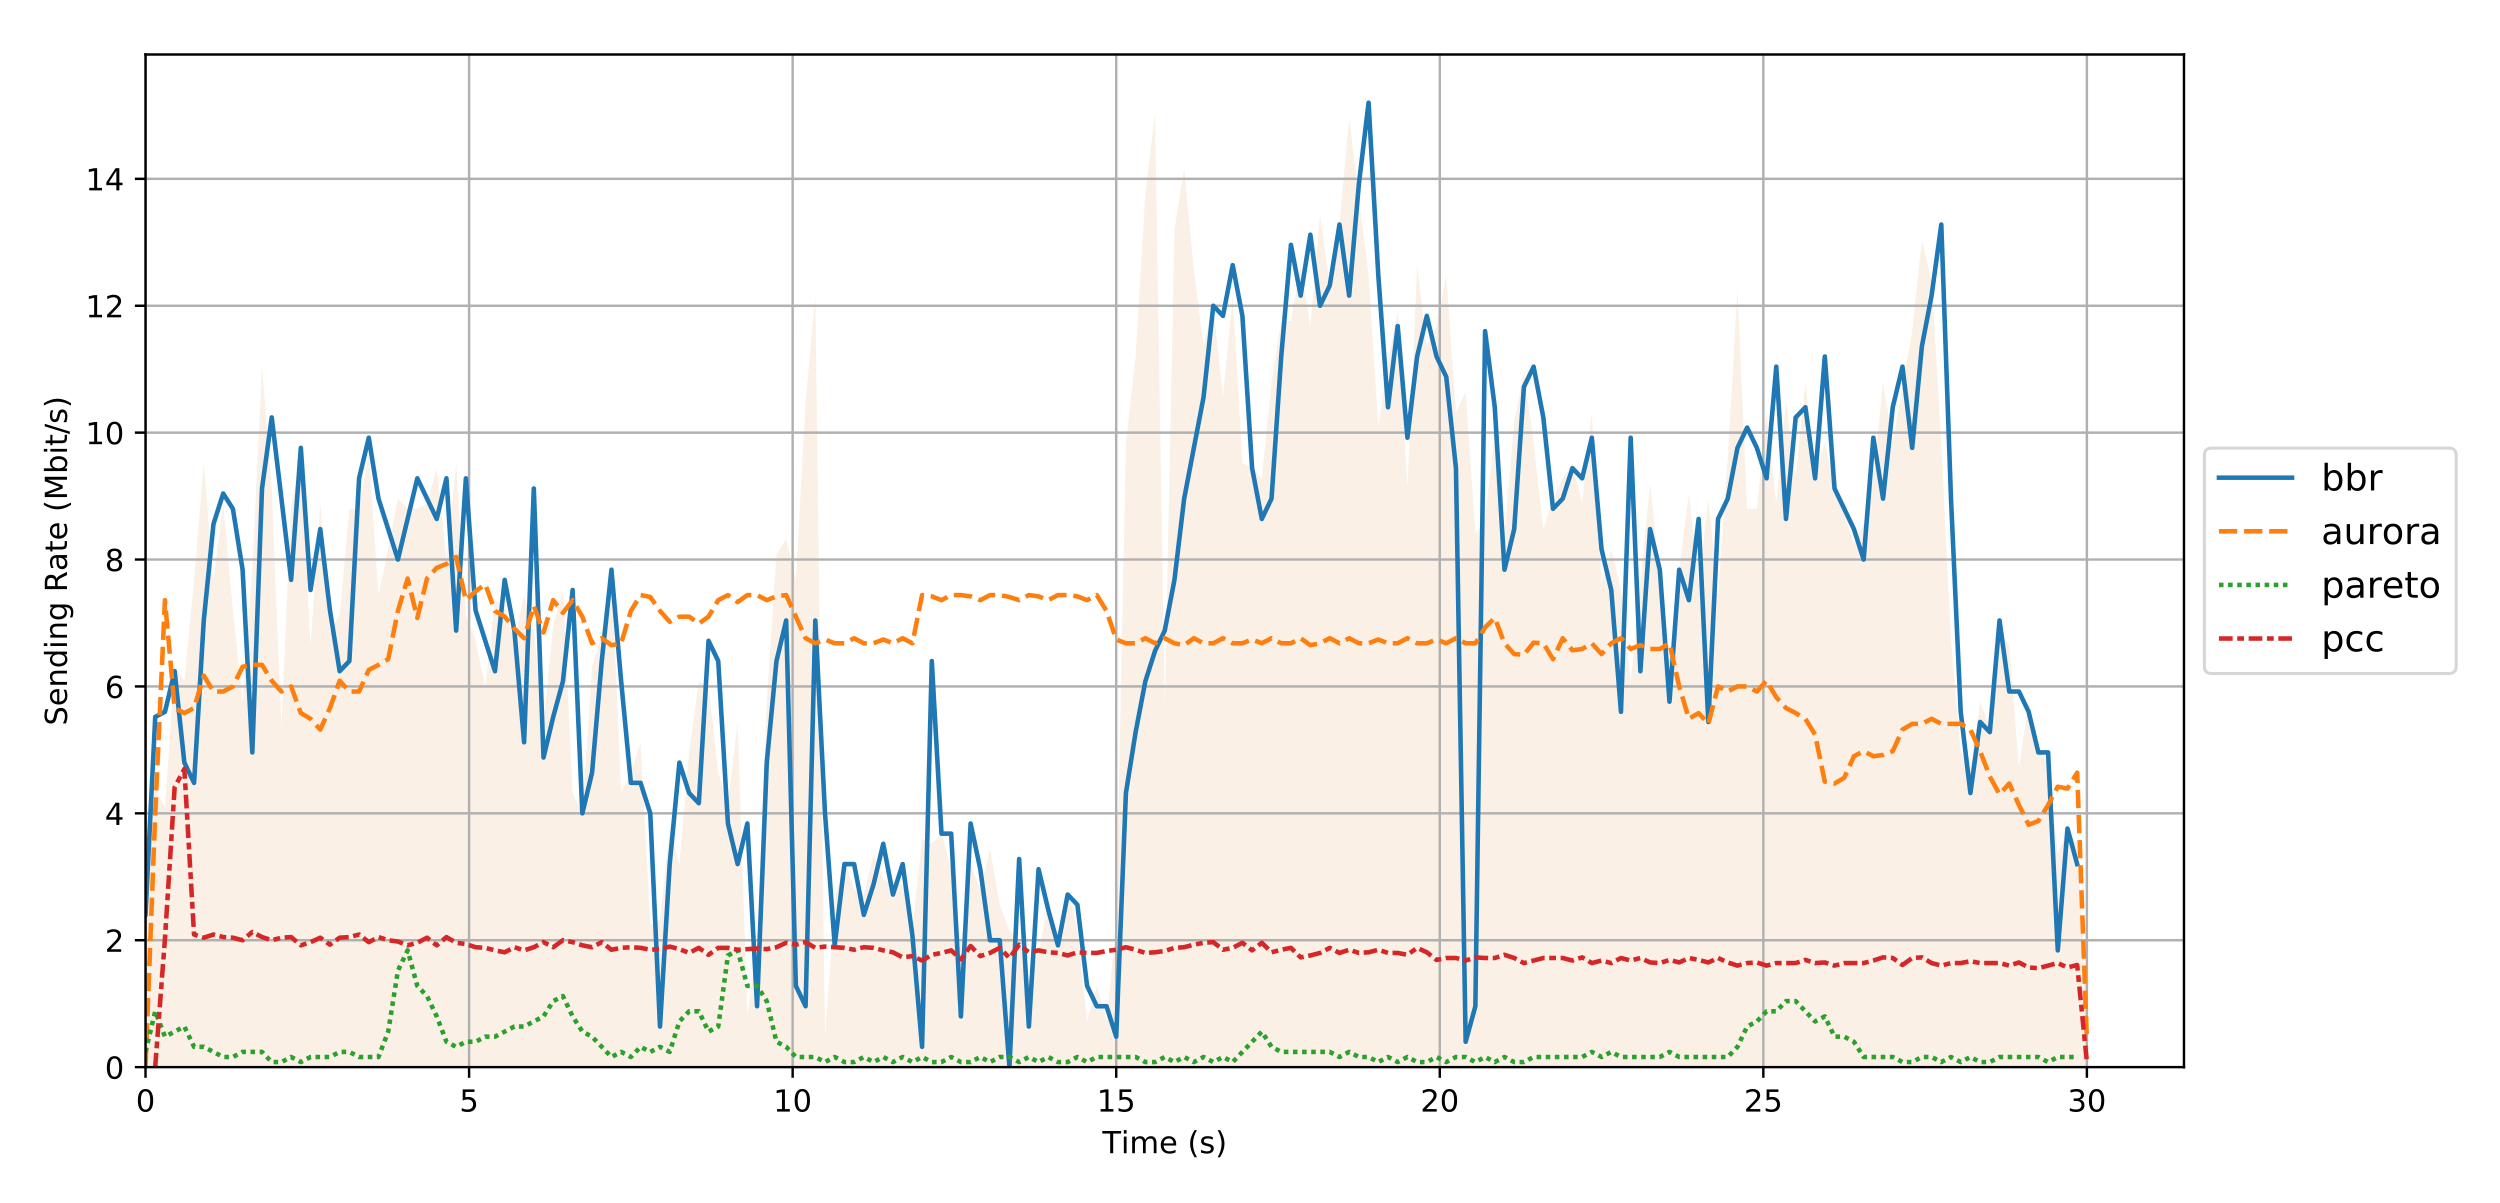 <?xml version="1.0" encoding="utf-8" standalone="no"?>
<!DOCTYPE svg PUBLIC "-//W3C//DTD SVG 1.1//EN"
  "http://www.w3.org/Graphics/SVG/1.1/DTD/svg11.dtd">
<!-- Created with matplotlib (http://matplotlib.org/) -->
<svg height="395.296pt" version="1.1" viewBox="0 0 821.217 395.296" width="821.217pt" xmlns="http://www.w3.org/2000/svg" xmlns:xlink="http://www.w3.org/1999/xlink">
 <defs>
  <style type="text/css">
*{stroke-linecap:butt;stroke-linejoin:round;}
  </style>
 </defs>
 <g id="figure_1">
  <g id="patch_1">
   <path d="M 0 395.296 
L 821.217 395.296 
L 821.217 0 
L 0 0 
z
" style="fill:#ffffff;"/>
  </g>
  <g id="axes_1">
   <g id="patch_2">
    <path d="M 47.803 350.54 
L 717.403 350.54 
L 717.403 17.9 
L 47.803 17.9 
z
" style="fill:#ffffff;"/>
   </g>
   <g id="PolyCollection_1">
    <path clip-path="url(#p821ccf5460)" d="M 47.803 270.506 
L 47.803 350.54 
L 50.992 350.54 
L 54.18 350.54 
L 57.369 350.54 
L 60.557 350.54 
L 63.746 350.54 
L 66.935 350.54 
L 70.123 350.54 
L 73.312 350.54 
L 76.5 350.54 
L 79.689 350.54 
L 82.877 350.54 
L 86.066 350.54 
L 89.255 350.54 
L 92.443 350.54 
L 95.632 350.54 
L 98.82 350.54 
L 102.009 350.54 
L 105.197 350.54 
L 108.386 350.54 
L 111.575 350.54 
L 114.763 350.54 
L 117.952 350.54 
L 121.14 350.54 
L 124.329 350.54 
L 127.517 350.54 
L 130.706 350.54 
L 133.895 350.54 
L 137.083 350.54 
L 140.272 350.54 
L 143.46 350.54 
L 146.649 350.54 
L 149.837 350.54 
L 153.026 350.54 
L 156.215 350.54 
L 159.403 350.54 
L 162.592 350.54 
L 165.78 350.54 
L 168.969 350.54 
L 172.157 350.54 
L 175.346 350.54 
L 178.535 350.54 
L 181.723 350.54 
L 184.912 350.54 
L 188.1 350.54 
L 191.289 350.54 
L 194.477 350.54 
L 197.666 350.54 
L 200.855 350.54 
L 204.043 350.54 
L 207.232 350.54 
L 210.42 350.54 
L 213.609 350.54 
L 216.797 350.54 
L 219.986 350.54 
L 223.175 350.54 
L 226.363 350.54 
L 229.552 350.54 
L 232.74 350.54 
L 235.929 350.54 
L 239.117 350.54 
L 242.306 350.54 
L 245.495 350.54 
L 248.683 350.54 
L 251.872 350.54 
L 255.06 350.54 
L 258.249 350.54 
L 261.437 350.54 
L 264.626 350.54 
L 267.815 350.54 
L 271.003 350.54 
L 274.192 350.54 
L 277.38 350.54 
L 280.569 350.54 
L 283.757 350.54 
L 286.946 350.54 
L 290.135 350.54 
L 293.323 350.54 
L 296.512 350.54 
L 299.7 350.54 
L 302.889 350.54 
L 306.077 350.54 
L 309.266 350.54 
L 312.455 350.54 
L 315.643 350.54 
L 318.832 350.54 
L 322.02 350.54 
L 325.209 350.54 
L 328.397 350.54 
L 331.586 350.54 
L 334.775 350.54 
L 337.963 350.54 
L 341.152 350.54 
L 344.34 350.54 
L 347.529 350.54 
L 350.717 350.54 
L 353.906 350.54 
L 357.095 350.54 
L 360.283 350.54 
L 363.472 350.54 
L 366.66 350.54 
L 369.849 350.54 
L 373.037 350.54 
L 376.226 350.54 
L 379.415 350.54 
L 382.603 350.54 
L 385.792 350.54 
L 388.98 350.54 
L 392.169 350.54 
L 395.357 350.54 
L 398.546 350.54 
L 401.735 350.54 
L 404.923 350.54 
L 408.112 350.54 
L 411.3 350.54 
L 414.489 350.54 
L 417.677 350.54 
L 420.866 350.54 
L 424.055 350.54 
L 427.243 350.54 
L 430.432 350.54 
L 433.62 350.54 
L 436.809 350.54 
L 439.997 350.54 
L 443.186 350.54 
L 446.375 350.54 
L 449.563 350.54 
L 452.752 350.54 
L 455.94 350.54 
L 459.129 350.54 
L 462.317 350.54 
L 465.506 350.54 
L 468.695 350.54 
L 471.883 350.54 
L 475.072 350.54 
L 478.26 350.54 
L 481.449 350.54 
L 484.637 350.54 
L 487.826 350.54 
L 491.015 350.54 
L 494.203 350.54 
L 497.392 350.54 
L 500.58 350.54 
L 503.769 350.54 
L 506.957 350.54 
L 510.146 350.54 
L 513.335 350.54 
L 516.523 350.54 
L 519.712 350.54 
L 522.9 350.54 
L 526.089 350.54 
L 529.277 350.54 
L 532.466 350.54 
L 535.655 350.54 
L 538.843 350.54 
L 542.032 350.54 
L 545.22 350.54 
L 548.409 350.54 
L 551.597 350.54 
L 554.786 350.54 
L 557.975 350.54 
L 561.163 350.54 
L 564.352 350.54 
L 567.54 350.54 
L 570.729 350.54 
L 573.917 350.54 
L 577.106 350.54 
L 580.295 350.54 
L 583.483 350.54 
L 586.672 350.54 
L 589.86 350.54 
L 593.049 350.54 
L 596.237 350.54 
L 599.426 350.54 
L 602.615 350.54 
L 605.803 350.54 
L 608.992 350.54 
L 612.18 350.54 
L 615.369 350.54 
L 618.557 350.54 
L 621.746 350.54 
L 624.935 350.54 
L 628.123 350.54 
L 631.312 350.54 
L 634.5 350.54 
L 637.689 350.54 
L 640.877 350.54 
L 644.066 350.54 
L 647.255 350.54 
L 650.443 350.54 
L 653.632 350.54 
L 656.82 350.54 
L 660.009 350.54 
L 663.197 350.54 
L 666.386 350.54 
L 669.575 350.54 
L 672.763 350.54 
L 675.952 350.54 
L 679.14 350.54 
L 682.329 350.54 
L 685.517 350.54 
L 685.517 328.864 
L 685.517 328.864 
L 682.329 277.176 
L 679.14 272.174 
L 675.952 280.511 
L 672.763 250.498 
L 669.575 245.496 
L 666.386 230.489 
L 663.197 252.165 
L 660.009 212.148 
L 656.82 207.146 
L 653.632 238.826 
L 650.443 230.489 
L 647.255 252.165 
L 644.066 247.163 
L 640.877 210.481 
L 637.689 145.454 
L 634.5 92.098 
L 631.312 78.759 
L 628.123 108.772 
L 624.935 127.113 
L 621.746 145.454 
L 618.557 125.445 
L 615.369 157.125 
L 612.18 172.132 
L 608.992 178.801 
L 605.803 168.797 
L 602.615 160.46 
L 599.426 145.454 
L 596.237 155.458 
L 593.049 125.445 
L 589.86 157.125 
L 586.672 132.115 
L 583.483 165.462 
L 580.295 135.449 
L 577.106 167.129 
L 573.917 167.129 
L 570.729 95.433 
L 567.54 150.456 
L 564.352 195.475 
L 561.163 163.795 
L 557.975 192.14 
L 554.786 162.127 
L 551.597 187.138 
L 548.409 232.157 
L 545.22 188.805 
L 542.032 158.793 
L 538.843 192.14 
L 535.655 223.82 
L 532.466 193.807 
L 529.277 180.468 
L 526.089 192.14 
L 522.9 135.449 
L 519.712 165.462 
L 516.523 152.123 
L 513.335 157.125 
L 510.146 163.795 
L 506.957 173.799 
L 503.769 145.454 
L 500.58 122.111 
L 497.392 138.784 
L 494.203 175.466 
L 491.015 142.119 
L 487.826 170.464 
L 484.637 175.466 
L 481.449 128.78 
L 478.26 135.449 
L 475.072 90.431 
L 471.883 107.104 
L 468.695 113.774 
L 465.506 87.096 
L 462.317 160.46 
L 459.129 102.102 
L 455.94 118.776 
L 452.752 140.452 
L 449.563 90.431 
L 446.375 65.42 
L 443.186 38.742 
L 439.997 73.757 
L 436.809 93.765 
L 433.62 70.422 
L 430.432 107.104 
L 427.243 87.096 
L 424.055 105.437 
L 420.866 105.437 
L 417.677 125.445 
L 414.489 157.125 
L 411.3 153.791 
L 408.112 152.123 
L 404.923 97.1 
L 401.735 130.447 
L 398.546 100.435 
L 395.357 113.774 
L 392.169 88.763 
L 388.98 55.416 
L 385.792 75.424 
L 382.603 232.157 
L 379.415 37.075 
L 376.226 63.753 
L 373.037 117.108 
L 369.849 145.454 
L 366.66 302.186 
L 363.472 335.534 
L 360.283 323.862 
L 357.095 335.534 
L 353.906 305.521 
L 350.717 292.182 
L 347.529 307.188 
L 344.34 297.184 
L 341.152 312.191 
L 337.963 322.195 
L 334.775 308.856 
L 331.586 305.521 
L 328.397 297.184 
L 325.209 278.843 
L 322.02 292.182 
L 318.832 283.845 
L 315.643 310.523 
L 312.455 285.513 
L 309.266 273.841 
L 306.077 277.176 
L 302.889 275.508 
L 299.7 305.521 
L 296.512 290.515 
L 293.323 290.515 
L 290.135 288.847 
L 286.946 280.511 
L 283.757 293.849 
L 280.569 292.182 
L 277.38 282.178 
L 274.192 295.517 
L 271.003 340.536 
L 267.815 97.1 
L 264.626 132.115 
L 261.437 190.473 
L 258.249 177.134 
L 255.06 182.136 
L 251.872 230.489 
L 248.683 310.523 
L 245.495 333.866 
L 242.306 237.159 
L 239.117 263.837 
L 235.929 253.833 
L 232.74 225.487 
L 229.552 223.82 
L 226.363 247.163 
L 223.175 283.845 
L 219.986 272.174 
L 216.797 302.186 
L 213.609 303.854 
L 210.42 243.828 
L 207.232 253.833 
L 204.043 260.502 
L 200.855 187.138 
L 197.666 208.814 
L 194.477 218.818 
L 191.289 267.172 
L 188.1 260.502 
L 184.912 193.807 
L 181.723 205.479 
L 178.535 237.159 
L 175.346 207.146 
L 172.157 195.475 
L 168.969 210.481 
L 165.78 198.809 
L 162.592 197.142 
L 159.403 225.487 
L 156.215 210.481 
L 153.026 202.144 
L 149.837 152.123 
L 146.649 183.803 
L 143.46 153.791 
L 140.272 165.462 
L 137.083 167.129 
L 133.895 167.129 
L 130.706 163.795 
L 127.517 180.468 
L 124.329 195.475 
L 121.14 148.788 
L 117.952 167.129 
L 114.763 167.129 
L 111.575 202.144 
L 108.386 207.146 
L 105.197 165.462 
L 102.009 212.148 
L 98.82 152.123 
L 95.632 165.462 
L 92.443 238.826 
L 89.255 160.46 
L 86.066 120.443 
L 82.877 187.138 
L 79.689 230.489 
L 76.5 200.477 
L 73.312 165.462 
L 70.123 190.473 
L 66.935 152.123 
L 63.746 190.473 
L 60.557 223.82 
L 57.369 218.818 
L 54.18 265.504 
L 50.992 258.835 
L 47.803 270.506 
z
" style="fill:#faf0e6;"/>
   </g>
   <g id="matplotlib.axis_1">
    <g id="xtick_1">
     <g id="line2d_1">
      <path clip-path="url(#p821ccf5460)" d="M 47.803 350.54 
L 47.803 17.9 
" style="fill:none;stroke:#b0b0b0;stroke-linecap:square;stroke-width:0.8;"/>
     </g>
     <g id="line2d_2">
      <defs>
       <path d="M 0 0 
L 0 3.5 
" id="m4dfa08290c" style="stroke:#000000;stroke-width:0.8;"/>
      </defs>
      <g>
       <use style="stroke:#000000;stroke-width:0.8;" x="47.803" xlink:href="#m4dfa08290c" y="350.54"/>
      </g>
     </g>
     <g id="text_1">
      <!-- 0 -->
      <defs>
       <path d="M 31.781 66.406 
Q 24.172 66.406 20.328 58.906 
Q 16.5 51.422 16.5 36.375 
Q 16.5 21.391 20.328 13.891 
Q 24.172 6.391 31.781 6.391 
Q 39.453 6.391 43.281 13.891 
Q 47.125 21.391 47.125 36.375 
Q 47.125 51.422 43.281 58.906 
Q 39.453 66.406 31.781 66.406 
z
M 31.781 74.219 
Q 44.047 74.219 50.516 64.516 
Q 56.984 54.828 56.984 36.375 
Q 56.984 17.969 50.516 8.266 
Q 44.047 -1.422 31.781 -1.422 
Q 19.531 -1.422 13.062 8.266 
Q 6.594 17.969 6.594 36.375 
Q 6.594 54.828 13.062 64.516 
Q 19.531 74.219 31.781 74.219 
z
" id="DejaVuSans-30"/>
      </defs>
      <g transform="translate(44.622 365.138)scale(0.1 -0.1)">
       <use xlink:href="#DejaVuSans-30"/>
      </g>
     </g>
    </g>
    <g id="xtick_2">
     <g id="line2d_3">
      <path clip-path="url(#p821ccf5460)" d="M 154.089 350.54 
L 154.089 17.9 
" style="fill:none;stroke:#b0b0b0;stroke-linecap:square;stroke-width:0.8;"/>
     </g>
     <g id="line2d_4">
      <g>
       <use style="stroke:#000000;stroke-width:0.8;" x="154.089" xlink:href="#m4dfa08290c" y="350.54"/>
      </g>
     </g>
     <g id="text_2">
      <!-- 5 -->
      <defs>
       <path d="M 10.797 72.906 
L 49.516 72.906 
L 49.516 64.594 
L 19.828 64.594 
L 19.828 46.734 
Q 21.969 47.469 24.109 47.828 
Q 26.266 48.188 28.422 48.188 
Q 40.625 48.188 47.75 41.5 
Q 54.891 34.812 54.891 23.391 
Q 54.891 11.625 47.562 5.094 
Q 40.234 -1.422 26.906 -1.422 
Q 22.312 -1.422 17.547 -0.641 
Q 12.797 0.141 7.719 1.703 
L 7.719 11.625 
Q 12.109 9.234 16.797 8.062 
Q 21.484 6.891 26.703 6.891 
Q 35.156 6.891 40.078 11.328 
Q 45.016 15.766 45.016 23.391 
Q 45.016 31 40.078 35.438 
Q 35.156 39.891 26.703 39.891 
Q 22.75 39.891 18.812 39.016 
Q 14.891 38.141 10.797 36.281 
z
" id="DejaVuSans-35"/>
      </defs>
      <g transform="translate(150.908 365.138)scale(0.1 -0.1)">
       <use xlink:href="#DejaVuSans-35"/>
      </g>
     </g>
    </g>
    <g id="xtick_3">
     <g id="line2d_5">
      <path clip-path="url(#p821ccf5460)" d="M 260.375 350.54 
L 260.375 17.9 
" style="fill:none;stroke:#b0b0b0;stroke-linecap:square;stroke-width:0.8;"/>
     </g>
     <g id="line2d_6">
      <g>
       <use style="stroke:#000000;stroke-width:0.8;" x="260.375" xlink:href="#m4dfa08290c" y="350.54"/>
      </g>
     </g>
     <g id="text_3">
      <!-- 10 -->
      <defs>
       <path d="M 12.406 8.297 
L 28.516 8.297 
L 28.516 63.922 
L 10.984 60.406 
L 10.984 69.391 
L 28.422 72.906 
L 38.281 72.906 
L 38.281 8.297 
L 54.391 8.297 
L 54.391 0 
L 12.406 0 
z
" id="DejaVuSans-31"/>
      </defs>
      <g transform="translate(254.012 365.138)scale(0.1 -0.1)">
       <use xlink:href="#DejaVuSans-31"/>
       <use x="63.623" xlink:href="#DejaVuSans-30"/>
      </g>
     </g>
    </g>
    <g id="xtick_4">
     <g id="line2d_7">
      <path clip-path="url(#p821ccf5460)" d="M 366.66 350.54 
L 366.66 17.9 
" style="fill:none;stroke:#b0b0b0;stroke-linecap:square;stroke-width:0.8;"/>
     </g>
     <g id="line2d_8">
      <g>
       <use style="stroke:#000000;stroke-width:0.8;" x="366.66" xlink:href="#m4dfa08290c" y="350.54"/>
      </g>
     </g>
     <g id="text_4">
      <!-- 15 -->
      <g transform="translate(360.298 365.138)scale(0.1 -0.1)">
       <use xlink:href="#DejaVuSans-31"/>
       <use x="63.623" xlink:href="#DejaVuSans-35"/>
      </g>
     </g>
    </g>
    <g id="xtick_5">
     <g id="line2d_9">
      <path clip-path="url(#p821ccf5460)" d="M 472.946 350.54 
L 472.946 17.9 
" style="fill:none;stroke:#b0b0b0;stroke-linecap:square;stroke-width:0.8;"/>
     </g>
     <g id="line2d_10">
      <g>
       <use style="stroke:#000000;stroke-width:0.8;" x="472.946" xlink:href="#m4dfa08290c" y="350.54"/>
      </g>
     </g>
     <g id="text_5">
      <!-- 20 -->
      <defs>
       <path d="M 19.188 8.297 
L 53.609 8.297 
L 53.609 0 
L 7.328 0 
L 7.328 8.297 
Q 12.938 14.109 22.625 23.891 
Q 32.328 33.688 34.812 36.531 
Q 39.547 41.844 41.422 45.531 
Q 43.312 49.219 43.312 52.781 
Q 43.312 58.594 39.234 62.25 
Q 35.156 65.922 28.609 65.922 
Q 23.969 65.922 18.812 64.312 
Q 13.672 62.703 7.812 59.422 
L 7.812 69.391 
Q 13.766 71.781 18.938 73 
Q 24.125 74.219 28.422 74.219 
Q 39.75 74.219 46.484 68.547 
Q 53.219 62.891 53.219 53.422 
Q 53.219 48.922 51.531 44.891 
Q 49.859 40.875 45.406 35.406 
Q 44.188 33.984 37.641 27.219 
Q 31.109 20.453 19.188 8.297 
z
" id="DejaVuSans-32"/>
      </defs>
      <g transform="translate(466.583 365.138)scale(0.1 -0.1)">
       <use xlink:href="#DejaVuSans-32"/>
       <use x="63.623" xlink:href="#DejaVuSans-30"/>
      </g>
     </g>
    </g>
    <g id="xtick_6">
     <g id="line2d_11">
      <path clip-path="url(#p821ccf5460)" d="M 579.232 350.54 
L 579.232 17.9 
" style="fill:none;stroke:#b0b0b0;stroke-linecap:square;stroke-width:0.8;"/>
     </g>
     <g id="line2d_12">
      <g>
       <use style="stroke:#000000;stroke-width:0.8;" x="579.232" xlink:href="#m4dfa08290c" y="350.54"/>
      </g>
     </g>
     <g id="text_6">
      <!-- 25 -->
      <g transform="translate(572.869 365.138)scale(0.1 -0.1)">
       <use xlink:href="#DejaVuSans-32"/>
       <use x="63.623" xlink:href="#DejaVuSans-35"/>
      </g>
     </g>
    </g>
    <g id="xtick_7">
     <g id="line2d_13">
      <path clip-path="url(#p821ccf5460)" d="M 685.517 350.54 
L 685.517 17.9 
" style="fill:none;stroke:#b0b0b0;stroke-linecap:square;stroke-width:0.8;"/>
     </g>
     <g id="line2d_14">
      <g>
       <use style="stroke:#000000;stroke-width:0.8;" x="685.517" xlink:href="#m4dfa08290c" y="350.54"/>
      </g>
     </g>
     <g id="text_7">
      <!-- 30 -->
      <defs>
       <path d="M 40.578 39.312 
Q 47.656 37.797 51.625 33 
Q 55.609 28.219 55.609 21.188 
Q 55.609 10.406 48.188 4.484 
Q 40.766 -1.422 27.094 -1.422 
Q 22.516 -1.422 17.656 -0.516 
Q 12.797 0.391 7.625 2.203 
L 7.625 11.719 
Q 11.719 9.328 16.594 8.109 
Q 21.484 6.891 26.812 6.891 
Q 36.078 6.891 40.938 10.547 
Q 45.797 14.203 45.797 21.188 
Q 45.797 27.641 41.281 31.266 
Q 36.766 34.906 28.719 34.906 
L 20.219 34.906 
L 20.219 43.016 
L 29.109 43.016 
Q 36.375 43.016 40.234 45.922 
Q 44.094 48.828 44.094 54.297 
Q 44.094 59.906 40.109 62.906 
Q 36.141 65.922 28.719 65.922 
Q 24.656 65.922 20.016 65.031 
Q 15.375 64.156 9.812 62.312 
L 9.812 71.094 
Q 15.438 72.656 20.344 73.438 
Q 25.25 74.219 29.594 74.219 
Q 40.828 74.219 47.359 69.109 
Q 53.906 64.016 53.906 55.328 
Q 53.906 49.266 50.438 45.094 
Q 46.969 40.922 40.578 39.312 
z
" id="DejaVuSans-33"/>
      </defs>
      <g transform="translate(679.155 365.138)scale(0.1 -0.1)">
       <use xlink:href="#DejaVuSans-33"/>
       <use x="63.623" xlink:href="#DejaVuSans-30"/>
      </g>
     </g>
    </g>
    <g id="text_8">
     <!-- Time (s) -->
     <defs>
      <path d="M -0.297 72.906 
L 61.375 72.906 
L 61.375 64.594 
L 35.5 64.594 
L 35.5 0 
L 25.594 0 
L 25.594 64.594 
L -0.297 64.594 
z
" id="DejaVuSans-54"/>
      <path d="M 9.422 54.688 
L 18.406 54.688 
L 18.406 0 
L 9.422 0 
z
M 9.422 75.984 
L 18.406 75.984 
L 18.406 64.594 
L 9.422 64.594 
z
" id="DejaVuSans-69"/>
      <path d="M 52 44.188 
Q 55.375 50.25 60.062 53.125 
Q 64.75 56 71.094 56 
Q 79.641 56 84.281 50.016 
Q 88.922 44.047 88.922 33.016 
L 88.922 0 
L 79.891 0 
L 79.891 32.719 
Q 79.891 40.578 77.094 44.375 
Q 74.312 48.188 68.609 48.188 
Q 61.625 48.188 57.562 43.547 
Q 53.516 38.922 53.516 30.906 
L 53.516 0 
L 44.484 0 
L 44.484 32.719 
Q 44.484 40.625 41.703 44.406 
Q 38.922 48.188 33.109 48.188 
Q 26.219 48.188 22.156 43.531 
Q 18.109 38.875 18.109 30.906 
L 18.109 0 
L 9.078 0 
L 9.078 54.688 
L 18.109 54.688 
L 18.109 46.188 
Q 21.188 51.219 25.484 53.609 
Q 29.781 56 35.688 56 
Q 41.656 56 45.828 52.969 
Q 50 49.953 52 44.188 
z
" id="DejaVuSans-6d"/>
      <path d="M 56.203 29.594 
L 56.203 25.203 
L 14.891 25.203 
Q 15.484 15.922 20.484 11.062 
Q 25.484 6.203 34.422 6.203 
Q 39.594 6.203 44.453 7.469 
Q 49.312 8.734 54.109 11.281 
L 54.109 2.781 
Q 49.266 0.734 44.188 -0.344 
Q 39.109 -1.422 33.891 -1.422 
Q 20.797 -1.422 13.156 6.188 
Q 5.516 13.812 5.516 26.812 
Q 5.516 40.234 12.766 48.109 
Q 20.016 56 32.328 56 
Q 43.359 56 49.781 48.891 
Q 56.203 41.797 56.203 29.594 
z
M 47.219 32.234 
Q 47.125 39.594 43.094 43.984 
Q 39.062 48.391 32.422 48.391 
Q 24.906 48.391 20.391 44.141 
Q 15.875 39.891 15.188 32.172 
z
" id="DejaVuSans-65"/>
      <path id="DejaVuSans-20"/>
      <path d="M 31 75.875 
Q 24.469 64.656 21.281 53.656 
Q 18.109 42.672 18.109 31.391 
Q 18.109 20.125 21.312 9.062 
Q 24.516 -2 31 -13.188 
L 23.188 -13.188 
Q 15.875 -1.703 12.234 9.375 
Q 8.594 20.453 8.594 31.391 
Q 8.594 42.281 12.203 53.312 
Q 15.828 64.359 23.188 75.875 
z
" id="DejaVuSans-28"/>
      <path d="M 44.281 53.078 
L 44.281 44.578 
Q 40.484 46.531 36.375 47.5 
Q 32.281 48.484 27.875 48.484 
Q 21.188 48.484 17.844 46.438 
Q 14.5 44.391 14.5 40.281 
Q 14.5 37.156 16.891 35.375 
Q 19.281 33.594 26.516 31.984 
L 29.594 31.297 
Q 39.156 29.25 43.188 25.516 
Q 47.219 21.781 47.219 15.094 
Q 47.219 7.469 41.188 3.016 
Q 35.156 -1.422 24.609 -1.422 
Q 20.219 -1.422 15.453 -0.562 
Q 10.688 0.297 5.422 2 
L 5.422 11.281 
Q 10.406 8.688 15.234 7.391 
Q 20.062 6.109 24.812 6.109 
Q 31.156 6.109 34.562 8.281 
Q 37.984 10.453 37.984 14.406 
Q 37.984 18.062 35.516 20.016 
Q 33.062 21.969 24.703 23.781 
L 21.578 24.516 
Q 13.234 26.266 9.516 29.906 
Q 5.812 33.547 5.812 39.891 
Q 5.812 47.609 11.281 51.797 
Q 16.75 56 26.812 56 
Q 31.781 56 36.172 55.266 
Q 40.578 54.547 44.281 53.078 
z
" id="DejaVuSans-73"/>
      <path d="M 8.016 75.875 
L 15.828 75.875 
Q 23.141 64.359 26.781 53.312 
Q 30.422 42.281 30.422 31.391 
Q 30.422 20.453 26.781 9.375 
Q 23.141 -1.703 15.828 -13.188 
L 8.016 -13.188 
Q 14.5 -2 17.703 9.062 
Q 20.906 20.125 20.906 31.391 
Q 20.906 42.672 17.703 53.656 
Q 14.5 64.656 8.016 75.875 
z
" id="DejaVuSans-29"/>
     </defs>
     <g transform="translate(362.12 378.817)scale(0.1 -0.1)">
      <use xlink:href="#DejaVuSans-54"/>
      <use x="61.037" xlink:href="#DejaVuSans-69"/>
      <use x="88.82" xlink:href="#DejaVuSans-6d"/>
      <use x="186.232" xlink:href="#DejaVuSans-65"/>
      <use x="247.756" xlink:href="#DejaVuSans-20"/>
      <use x="279.543" xlink:href="#DejaVuSans-28"/>
      <use x="318.557" xlink:href="#DejaVuSans-73"/>
      <use x="370.656" xlink:href="#DejaVuSans-29"/>
     </g>
    </g>
   </g>
   <g id="matplotlib.axis_2">
    <g id="ytick_1">
     <g id="line2d_15">
      <path clip-path="url(#p821ccf5460)" d="M 47.803 350.54 
L 717.403 350.54 
" style="fill:none;stroke:#b0b0b0;stroke-linecap:square;stroke-width:0.8;"/>
     </g>
     <g id="line2d_16">
      <defs>
       <path d="M 0 0 
L -3.5 0 
" id="mb261d17efe" style="stroke:#000000;stroke-width:0.8;"/>
      </defs>
      <g>
       <use style="stroke:#000000;stroke-width:0.8;" x="47.803" xlink:href="#mb261d17efe" y="350.54"/>
      </g>
     </g>
     <g id="text_9">
      <!-- 0 -->
      <g transform="translate(34.441 354.339)scale(0.1 -0.1)">
       <use xlink:href="#DejaVuSans-30"/>
      </g>
     </g>
    </g>
    <g id="ytick_2">
     <g id="line2d_17">
      <path clip-path="url(#p821ccf5460)" d="M 47.803 308.856 
L 717.403 308.856 
" style="fill:none;stroke:#b0b0b0;stroke-linecap:square;stroke-width:0.8;"/>
     </g>
     <g id="line2d_18">
      <g>
       <use style="stroke:#000000;stroke-width:0.8;" x="47.803" xlink:href="#mb261d17efe" y="308.856"/>
      </g>
     </g>
     <g id="text_10">
      <!-- 2 -->
      <g transform="translate(34.441 312.655)scale(0.1 -0.1)">
       <use xlink:href="#DejaVuSans-32"/>
      </g>
     </g>
    </g>
    <g id="ytick_3">
     <g id="line2d_19">
      <path clip-path="url(#p821ccf5460)" d="M 47.803 267.172 
L 717.403 267.172 
" style="fill:none;stroke:#b0b0b0;stroke-linecap:square;stroke-width:0.8;"/>
     </g>
     <g id="line2d_20">
      <g>
       <use style="stroke:#000000;stroke-width:0.8;" x="47.803" xlink:href="#mb261d17efe" y="267.172"/>
      </g>
     </g>
     <g id="text_11">
      <!-- 4 -->
      <defs>
       <path d="M 37.797 64.312 
L 12.891 25.391 
L 37.797 25.391 
z
M 35.203 72.906 
L 47.609 72.906 
L 47.609 25.391 
L 58.016 25.391 
L 58.016 17.188 
L 47.609 17.188 
L 47.609 0 
L 37.797 0 
L 37.797 17.188 
L 4.891 17.188 
L 4.891 26.703 
z
" id="DejaVuSans-34"/>
      </defs>
      <g transform="translate(34.441 270.971)scale(0.1 -0.1)">
       <use xlink:href="#DejaVuSans-34"/>
      </g>
     </g>
    </g>
    <g id="ytick_4">
     <g id="line2d_21">
      <path clip-path="url(#p821ccf5460)" d="M 47.803 225.487 
L 717.403 225.487 
" style="fill:none;stroke:#b0b0b0;stroke-linecap:square;stroke-width:0.8;"/>
     </g>
     <g id="line2d_22">
      <g>
       <use style="stroke:#000000;stroke-width:0.8;" x="47.803" xlink:href="#mb261d17efe" y="225.487"/>
      </g>
     </g>
     <g id="text_12">
      <!-- 6 -->
      <defs>
       <path d="M 33.016 40.375 
Q 26.375 40.375 22.484 35.828 
Q 18.609 31.297 18.609 23.391 
Q 18.609 15.531 22.484 10.953 
Q 26.375 6.391 33.016 6.391 
Q 39.656 6.391 43.531 10.953 
Q 47.406 15.531 47.406 23.391 
Q 47.406 31.297 43.531 35.828 
Q 39.656 40.375 33.016 40.375 
z
M 52.594 71.297 
L 52.594 62.312 
Q 48.875 64.062 45.094 64.984 
Q 41.312 65.922 37.594 65.922 
Q 27.828 65.922 22.672 59.328 
Q 17.531 52.734 16.797 39.406 
Q 19.672 43.656 24.016 45.922 
Q 28.375 48.188 33.594 48.188 
Q 44.578 48.188 50.953 41.516 
Q 57.328 34.859 57.328 23.391 
Q 57.328 12.156 50.688 5.359 
Q 44.047 -1.422 33.016 -1.422 
Q 20.359 -1.422 13.672 8.266 
Q 6.984 17.969 6.984 36.375 
Q 6.984 53.656 15.188 63.938 
Q 23.391 74.219 37.203 74.219 
Q 40.922 74.219 44.703 73.484 
Q 48.484 72.75 52.594 71.297 
z
" id="DejaVuSans-36"/>
      </defs>
      <g transform="translate(34.441 229.287)scale(0.1 -0.1)">
       <use xlink:href="#DejaVuSans-36"/>
      </g>
     </g>
    </g>
    <g id="ytick_5">
     <g id="line2d_23">
      <path clip-path="url(#p821ccf5460)" d="M 47.803 183.803 
L 717.403 183.803 
" style="fill:none;stroke:#b0b0b0;stroke-linecap:square;stroke-width:0.8;"/>
     </g>
     <g id="line2d_24">
      <g>
       <use style="stroke:#000000;stroke-width:0.8;" x="47.803" xlink:href="#mb261d17efe" y="183.803"/>
      </g>
     </g>
     <g id="text_13">
      <!-- 8 -->
      <defs>
       <path d="M 31.781 34.625 
Q 24.75 34.625 20.719 30.859 
Q 16.703 27.094 16.703 20.516 
Q 16.703 13.922 20.719 10.156 
Q 24.75 6.391 31.781 6.391 
Q 38.812 6.391 42.859 10.172 
Q 46.922 13.969 46.922 20.516 
Q 46.922 27.094 42.891 30.859 
Q 38.875 34.625 31.781 34.625 
z
M 21.922 38.812 
Q 15.578 40.375 12.031 44.719 
Q 8.5 49.078 8.5 55.328 
Q 8.5 64.062 14.719 69.141 
Q 20.953 74.219 31.781 74.219 
Q 42.672 74.219 48.875 69.141 
Q 55.078 64.062 55.078 55.328 
Q 55.078 49.078 51.531 44.719 
Q 48 40.375 41.703 38.812 
Q 48.828 37.156 52.797 32.312 
Q 56.781 27.484 56.781 20.516 
Q 56.781 9.906 50.312 4.234 
Q 43.844 -1.422 31.781 -1.422 
Q 19.734 -1.422 13.25 4.234 
Q 6.781 9.906 6.781 20.516 
Q 6.781 27.484 10.781 32.312 
Q 14.797 37.156 21.922 38.812 
z
M 18.312 54.391 
Q 18.312 48.734 21.844 45.562 
Q 25.391 42.391 31.781 42.391 
Q 38.141 42.391 41.719 45.562 
Q 45.312 48.734 45.312 54.391 
Q 45.312 60.062 41.719 63.234 
Q 38.141 66.406 31.781 66.406 
Q 25.391 66.406 21.844 63.234 
Q 18.312 60.062 18.312 54.391 
z
" id="DejaVuSans-38"/>
      </defs>
      <g transform="translate(34.441 187.602)scale(0.1 -0.1)">
       <use xlink:href="#DejaVuSans-38"/>
      </g>
     </g>
    </g>
    <g id="ytick_6">
     <g id="line2d_25">
      <path clip-path="url(#p821ccf5460)" d="M 47.803 142.119 
L 717.403 142.119 
" style="fill:none;stroke:#b0b0b0;stroke-linecap:square;stroke-width:0.8;"/>
     </g>
     <g id="line2d_26">
      <g>
       <use style="stroke:#000000;stroke-width:0.8;" x="47.803" xlink:href="#mb261d17efe" y="142.119"/>
      </g>
     </g>
     <g id="text_14">
      <!-- 10 -->
      <g transform="translate(28.078 145.918)scale(0.1 -0.1)">
       <use xlink:href="#DejaVuSans-31"/>
       <use x="63.623" xlink:href="#DejaVuSans-30"/>
      </g>
     </g>
    </g>
    <g id="ytick_7">
     <g id="line2d_27">
      <path clip-path="url(#p821ccf5460)" d="M 47.803 100.435 
L 717.403 100.435 
" style="fill:none;stroke:#b0b0b0;stroke-linecap:square;stroke-width:0.8;"/>
     </g>
     <g id="line2d_28">
      <g>
       <use style="stroke:#000000;stroke-width:0.8;" x="47.803" xlink:href="#mb261d17efe" y="100.435"/>
      </g>
     </g>
     <g id="text_15">
      <!-- 12 -->
      <g transform="translate(28.078 104.234)scale(0.1 -0.1)">
       <use xlink:href="#DejaVuSans-31"/>
       <use x="63.623" xlink:href="#DejaVuSans-32"/>
      </g>
     </g>
    </g>
    <g id="ytick_8">
     <g id="line2d_29">
      <path clip-path="url(#p821ccf5460)" d="M 47.803 58.751 
L 717.403 58.751 
" style="fill:none;stroke:#b0b0b0;stroke-linecap:square;stroke-width:0.8;"/>
     </g>
     <g id="line2d_30">
      <g>
       <use style="stroke:#000000;stroke-width:0.8;" x="47.803" xlink:href="#mb261d17efe" y="58.751"/>
      </g>
     </g>
     <g id="text_16">
      <!-- 14 -->
      <g transform="translate(28.078 62.55)scale(0.1 -0.1)">
       <use xlink:href="#DejaVuSans-31"/>
       <use x="63.623" xlink:href="#DejaVuSans-34"/>
      </g>
     </g>
    </g>
    <g id="text_17">
     <!-- Sending Rate (Mbit/s) -->
     <defs>
      <path d="M 53.516 70.516 
L 53.516 60.891 
Q 47.906 63.578 42.922 64.891 
Q 37.938 66.219 33.297 66.219 
Q 25.25 66.219 20.875 63.094 
Q 16.5 59.969 16.5 54.203 
Q 16.5 49.359 19.406 46.891 
Q 22.312 44.438 30.422 42.922 
L 36.375 41.703 
Q 47.406 39.594 52.656 34.297 
Q 57.906 29 57.906 20.125 
Q 57.906 9.516 50.797 4.047 
Q 43.703 -1.422 29.984 -1.422 
Q 24.812 -1.422 18.969 -0.25 
Q 13.141 0.922 6.891 3.219 
L 6.891 13.375 
Q 12.891 10.016 18.656 8.297 
Q 24.422 6.594 29.984 6.594 
Q 38.422 6.594 43.016 9.906 
Q 47.609 13.234 47.609 19.391 
Q 47.609 24.75 44.312 27.781 
Q 41.016 30.812 33.5 32.328 
L 27.484 33.5 
Q 16.453 35.688 11.516 40.375 
Q 6.594 45.062 6.594 53.422 
Q 6.594 63.094 13.406 68.656 
Q 20.219 74.219 32.172 74.219 
Q 37.312 74.219 42.625 73.281 
Q 47.953 72.359 53.516 70.516 
z
" id="DejaVuSans-53"/>
      <path d="M 54.891 33.016 
L 54.891 0 
L 45.906 0 
L 45.906 32.719 
Q 45.906 40.484 42.875 44.328 
Q 39.844 48.188 33.797 48.188 
Q 26.516 48.188 22.312 43.547 
Q 18.109 38.922 18.109 30.906 
L 18.109 0 
L 9.078 0 
L 9.078 54.688 
L 18.109 54.688 
L 18.109 46.188 
Q 21.344 51.125 25.703 53.562 
Q 30.078 56 35.797 56 
Q 45.219 56 50.047 50.172 
Q 54.891 44.344 54.891 33.016 
z
" id="DejaVuSans-6e"/>
      <path d="M 45.406 46.391 
L 45.406 75.984 
L 54.391 75.984 
L 54.391 0 
L 45.406 0 
L 45.406 8.203 
Q 42.578 3.328 38.25 0.953 
Q 33.938 -1.422 27.875 -1.422 
Q 17.969 -1.422 11.734 6.484 
Q 5.516 14.406 5.516 27.297 
Q 5.516 40.188 11.734 48.094 
Q 17.969 56 27.875 56 
Q 33.938 56 38.25 53.625 
Q 42.578 51.266 45.406 46.391 
z
M 14.797 27.297 
Q 14.797 17.391 18.875 11.75 
Q 22.953 6.109 30.078 6.109 
Q 37.203 6.109 41.297 11.75 
Q 45.406 17.391 45.406 27.297 
Q 45.406 37.203 41.297 42.844 
Q 37.203 48.484 30.078 48.484 
Q 22.953 48.484 18.875 42.844 
Q 14.797 37.203 14.797 27.297 
z
" id="DejaVuSans-64"/>
      <path d="M 45.406 27.984 
Q 45.406 37.75 41.375 43.109 
Q 37.359 48.484 30.078 48.484 
Q 22.859 48.484 18.828 43.109 
Q 14.797 37.75 14.797 27.984 
Q 14.797 18.266 18.828 12.891 
Q 22.859 7.516 30.078 7.516 
Q 37.359 7.516 41.375 12.891 
Q 45.406 18.266 45.406 27.984 
z
M 54.391 6.781 
Q 54.391 -7.172 48.188 -13.984 
Q 42 -20.797 29.203 -20.797 
Q 24.469 -20.797 20.266 -20.094 
Q 16.062 -19.391 12.109 -17.922 
L 12.109 -9.188 
Q 16.062 -11.328 19.922 -12.344 
Q 23.781 -13.375 27.781 -13.375 
Q 36.625 -13.375 41.016 -8.766 
Q 45.406 -4.156 45.406 5.172 
L 45.406 9.625 
Q 42.625 4.781 38.281 2.391 
Q 33.938 0 27.875 0 
Q 17.828 0 11.672 7.656 
Q 5.516 15.328 5.516 27.984 
Q 5.516 40.672 11.672 48.328 
Q 17.828 56 27.875 56 
Q 33.938 56 38.281 53.609 
Q 42.625 51.219 45.406 46.391 
L 45.406 54.688 
L 54.391 54.688 
z
" id="DejaVuSans-67"/>
      <path d="M 44.391 34.188 
Q 47.562 33.109 50.562 29.594 
Q 53.562 26.078 56.594 19.922 
L 66.609 0 
L 56 0 
L 46.688 18.703 
Q 43.062 26.031 39.672 28.422 
Q 36.281 30.812 30.422 30.812 
L 19.672 30.812 
L 19.672 0 
L 9.812 0 
L 9.812 72.906 
L 32.078 72.906 
Q 44.578 72.906 50.734 67.672 
Q 56.891 62.453 56.891 51.906 
Q 56.891 45.016 53.688 40.469 
Q 50.484 35.938 44.391 34.188 
z
M 19.672 64.797 
L 19.672 38.922 
L 32.078 38.922 
Q 39.203 38.922 42.844 42.219 
Q 46.484 45.516 46.484 51.906 
Q 46.484 58.297 42.844 61.547 
Q 39.203 64.797 32.078 64.797 
z
" id="DejaVuSans-52"/>
      <path d="M 34.281 27.484 
Q 23.391 27.484 19.188 25 
Q 14.984 22.516 14.984 16.5 
Q 14.984 11.719 18.141 8.906 
Q 21.297 6.109 26.703 6.109 
Q 34.188 6.109 38.703 11.406 
Q 43.219 16.703 43.219 25.484 
L 43.219 27.484 
z
M 52.203 31.203 
L 52.203 0 
L 43.219 0 
L 43.219 8.297 
Q 40.141 3.328 35.547 0.953 
Q 30.953 -1.422 24.312 -1.422 
Q 15.922 -1.422 10.953 3.297 
Q 6 8.016 6 15.922 
Q 6 25.141 12.172 29.828 
Q 18.359 34.516 30.609 34.516 
L 43.219 34.516 
L 43.219 35.406 
Q 43.219 41.609 39.141 45 
Q 35.062 48.391 27.688 48.391 
Q 23 48.391 18.547 47.266 
Q 14.109 46.141 10.016 43.891 
L 10.016 52.203 
Q 14.938 54.109 19.578 55.047 
Q 24.219 56 28.609 56 
Q 40.484 56 46.344 49.844 
Q 52.203 43.703 52.203 31.203 
z
" id="DejaVuSans-61"/>
      <path d="M 18.312 70.219 
L 18.312 54.688 
L 36.812 54.688 
L 36.812 47.703 
L 18.312 47.703 
L 18.312 18.016 
Q 18.312 11.328 20.141 9.422 
Q 21.969 7.516 27.594 7.516 
L 36.812 7.516 
L 36.812 0 
L 27.594 0 
Q 17.188 0 13.234 3.875 
Q 9.281 7.766 9.281 18.016 
L 9.281 47.703 
L 2.688 47.703 
L 2.688 54.688 
L 9.281 54.688 
L 9.281 70.219 
z
" id="DejaVuSans-74"/>
      <path d="M 9.812 72.906 
L 24.516 72.906 
L 43.109 23.297 
L 61.812 72.906 
L 76.516 72.906 
L 76.516 0 
L 66.891 0 
L 66.891 64.016 
L 48.094 14.016 
L 38.188 14.016 
L 19.391 64.016 
L 19.391 0 
L 9.812 0 
z
" id="DejaVuSans-4d"/>
      <path d="M 48.688 27.297 
Q 48.688 37.203 44.609 42.844 
Q 40.531 48.484 33.406 48.484 
Q 26.266 48.484 22.188 42.844 
Q 18.109 37.203 18.109 27.297 
Q 18.109 17.391 22.188 11.75 
Q 26.266 6.109 33.406 6.109 
Q 40.531 6.109 44.609 11.75 
Q 48.688 17.391 48.688 27.297 
z
M 18.109 46.391 
Q 20.953 51.266 25.266 53.625 
Q 29.594 56 35.594 56 
Q 45.562 56 51.781 48.094 
Q 58.016 40.188 58.016 27.297 
Q 58.016 14.406 51.781 6.484 
Q 45.562 -1.422 35.594 -1.422 
Q 29.594 -1.422 25.266 0.953 
Q 20.953 3.328 18.109 8.203 
L 18.109 0 
L 9.078 0 
L 9.078 75.984 
L 18.109 75.984 
z
" id="DejaVuSans-62"/>
      <path d="M 25.391 72.906 
L 33.688 72.906 
L 8.297 -9.281 
L 0 -9.281 
z
" id="DejaVuSans-2f"/>
     </defs>
     <g transform="translate(21.998 238.325)rotate(-90)scale(0.1 -0.1)">
      <use xlink:href="#DejaVuSans-53"/>
      <use x="63.477" xlink:href="#DejaVuSans-65"/>
      <use x="125" xlink:href="#DejaVuSans-6e"/>
      <use x="188.379" xlink:href="#DejaVuSans-64"/>
      <use x="251.855" xlink:href="#DejaVuSans-69"/>
      <use x="279.639" xlink:href="#DejaVuSans-6e"/>
      <use x="343.018" xlink:href="#DejaVuSans-67"/>
      <use x="406.494" xlink:href="#DejaVuSans-20"/>
      <use x="438.281" xlink:href="#DejaVuSans-52"/>
      <use x="507.732" xlink:href="#DejaVuSans-61"/>
      <use x="569.012" xlink:href="#DejaVuSans-74"/>
      <use x="608.221" xlink:href="#DejaVuSans-65"/>
      <use x="669.744" xlink:href="#DejaVuSans-20"/>
      <use x="701.531" xlink:href="#DejaVuSans-28"/>
      <use x="740.545" xlink:href="#DejaVuSans-4d"/>
      <use x="826.824" xlink:href="#DejaVuSans-62"/>
      <use x="890.301" xlink:href="#DejaVuSans-69"/>
      <use x="918.084" xlink:href="#DejaVuSans-74"/>
      <use x="957.293" xlink:href="#DejaVuSans-2f"/>
      <use x="990.984" xlink:href="#DejaVuSans-73"/>
      <use x="1043.084" xlink:href="#DejaVuSans-29"/>
     </g>
    </g>
   </g>
   <g id="line2d_31">
    <path clip-path="url(#p821ccf5460)" d="M 47.803 300.311 
L 50.992 235.492 
L 54.18 233.824 
L 57.369 220.485 
L 60.557 250.498 
L 63.746 257.167 
L 66.935 203.812 
L 70.123 172.132 
L 73.312 162.127 
L 76.5 167.129 
L 79.689 187.138 
L 82.877 247.163 
L 86.066 160.46 
L 89.255 137.117 
L 95.632 190.473 
L 98.82 147.121 
L 102.009 193.807 
L 105.197 173.799 
L 108.386 200.477 
L 111.575 220.485 
L 114.763 217.151 
L 117.952 157.125 
L 121.14 143.786 
L 124.329 163.795 
L 130.706 183.803 
L 137.083 157.125 
L 143.46 170.464 
L 146.649 157.125 
L 149.837 207.146 
L 153.026 157.125 
L 156.215 200.477 
L 162.592 220.485 
L 165.78 190.473 
L 168.969 207.146 
L 172.157 243.828 
L 175.346 160.46 
L 178.535 248.831 
L 181.723 235.492 
L 184.912 223.82 
L 188.1 193.807 
L 191.289 267.172 
L 194.477 253.833 
L 197.666 217.151 
L 200.855 187.138 
L 204.043 223.82 
L 207.232 257.167 
L 210.42 257.167 
L 213.609 267.172 
L 216.797 337.201 
L 219.986 283.845 
L 223.175 250.498 
L 226.363 260.502 
L 229.552 263.837 
L 232.74 210.481 
L 235.929 217.151 
L 239.117 270.506 
L 242.306 283.845 
L 245.495 270.506 
L 248.683 330.532 
L 251.872 250.498 
L 255.06 217.151 
L 258.249 203.812 
L 261.437 323.862 
L 264.626 330.532 
L 267.815 203.812 
L 271.003 267.172 
L 274.192 310.523 
L 277.38 283.845 
L 280.569 283.845 
L 283.757 300.519 
L 286.946 290.515 
L 290.135 277.176 
L 293.323 293.849 
L 296.512 283.845 
L 299.7 307.188 
L 302.889 343.871 
L 306.077 217.151 
L 309.266 273.841 
L 312.455 273.841 
L 315.643 333.866 
L 318.832 270.506 
L 322.02 285.513 
L 325.209 308.856 
L 328.397 308.856 
L 331.586 350.54 
L 334.775 282.178 
L 337.963 337.201 
L 341.152 285.513 
L 344.34 298.852 
L 347.529 310.523 
L 350.717 293.849 
L 353.906 297.184 
L 357.095 323.862 
L 360.283 330.532 
L 363.472 330.532 
L 366.66 340.536 
L 369.849 260.502 
L 373.037 240.494 
L 376.226 223.82 
L 379.415 213.816 
L 382.603 207.146 
L 385.792 190.473 
L 388.98 163.795 
L 395.357 130.447 
L 398.546 100.435 
L 401.735 103.769 
L 404.923 87.096 
L 408.112 103.769 
L 411.3 153.791 
L 414.489 170.464 
L 417.677 163.795 
L 420.866 117.108 
L 424.055 80.426 
L 427.243 97.1 
L 430.432 77.092 
L 433.62 100.435 
L 436.809 93.765 
L 439.997 73.757 
L 443.186 97.1 
L 446.375 60.418 
L 449.563 33.74 
L 452.752 90.431 
L 455.94 133.782 
L 459.129 107.104 
L 462.317 143.786 
L 465.506 117.108 
L 468.695 103.769 
L 471.883 117.108 
L 475.072 123.778 
L 478.26 153.791 
L 481.449 342.203 
L 484.637 330.532 
L 487.826 108.772 
L 491.015 133.782 
L 494.203 187.138 
L 497.392 173.799 
L 500.58 127.113 
L 503.769 120.443 
L 506.957 137.117 
L 510.146 167.129 
L 513.335 163.795 
L 516.523 153.791 
L 519.712 157.125 
L 522.9 143.786 
L 526.089 180.468 
L 529.277 193.807 
L 532.466 233.824 
L 535.655 143.786 
L 538.843 220.485 
L 542.032 173.799 
L 545.22 187.138 
L 548.409 230.489 
L 551.597 187.138 
L 554.786 197.142 
L 557.975 170.464 
L 561.163 237.159 
L 564.352 170.464 
L 567.54 163.795 
L 570.729 147.121 
L 573.917 140.452 
L 577.106 147.121 
L 580.295 157.125 
L 583.483 120.443 
L 586.672 170.464 
L 589.86 137.117 
L 593.049 133.782 
L 596.237 157.125 
L 599.426 117.108 
L 602.615 160.46 
L 608.992 173.799 
L 612.18 183.803 
L 615.369 143.786 
L 618.557 163.795 
L 621.746 133.782 
L 624.935 120.443 
L 628.123 147.121 
L 631.312 113.774 
L 634.5 97.1 
L 637.689 73.757 
L 640.877 163.795 
L 644.066 233.824 
L 647.255 260.502 
L 650.443 237.159 
L 653.632 240.494 
L 656.82 203.812 
L 660.009 227.155 
L 663.197 227.155 
L 666.386 233.824 
L 669.575 247.163 
L 672.763 247.163 
L 675.952 312.191 
L 679.14 272.174 
L 682.329 283.845 
L 682.329 283.845 
" style="fill:none;stroke:#1f77b4;stroke-linecap:square;stroke-width:1.5;"/>
   </g>
   <g id="line2d_32">
    <path clip-path="url(#p821ccf5460)" d="M 47.803 350.332 
L 50.992 267.172 
L 54.18 197.142 
L 57.369 232.574 
L 60.557 234.241 
L 63.746 232.574 
L 66.935 221.944 
L 70.123 227.155 
L 73.312 227.155 
L 76.5 225.487 
L 79.689 219.026 
L 82.877 218.401 
L 86.066 218.401 
L 89.255 223.612 
L 92.443 227.155 
L 95.632 225.487 
L 98.82 234.241 
L 102.009 236.117 
L 105.197 239.66 
L 108.386 232.574 
L 111.575 223.612 
L 114.763 227.155 
L 117.952 227.155 
L 121.14 220.068 
L 124.329 218.401 
L 127.517 216.525 
L 130.706 200.685 
L 133.895 190.056 
L 137.083 202.978 
L 140.272 190.056 
L 143.46 186.513 
L 146.649 185.262 
L 149.837 182.969 
L 153.026 197.142 
L 156.215 194.224 
L 159.403 191.932 
L 162.592 200.685 
L 165.78 202.561 
L 168.969 206.521 
L 172.157 209.647 
L 175.346 199.018 
L 178.535 207.772 
L 181.723 197.142 
L 184.912 201.311 
L 188.1 197.142 
L 191.289 202.561 
L 194.477 211.315 
L 197.666 209.647 
L 200.855 211.94 
L 204.043 211.315 
L 207.232 200.685 
L 210.42 195.475 
L 213.609 196.1 
L 216.797 200.685 
L 219.986 204.228 
L 223.175 202.561 
L 226.363 202.561 
L 229.552 204.854 
L 232.74 202.561 
L 235.929 197.142 
L 239.117 195.475 
L 242.306 197.767 
L 245.495 195.475 
L 248.683 195.475 
L 251.872 197.142 
L 255.06 195.892 
L 258.249 195.475 
L 264.626 209.647 
L 267.815 211.315 
L 271.003 210.064 
L 274.192 211.315 
L 277.38 211.315 
L 280.569 209.647 
L 283.757 211.315 
L 286.946 211.315 
L 290.135 210.064 
L 293.323 211.315 
L 296.512 209.647 
L 299.7 211.315 
L 302.889 195.475 
L 306.077 195.892 
L 309.266 197.142 
L 312.455 195.475 
L 315.643 195.475 
L 318.832 195.892 
L 322.02 197.142 
L 325.209 195.475 
L 328.397 195.475 
L 331.586 196.1 
L 334.775 197.142 
L 337.963 195.475 
L 341.152 195.892 
L 344.34 197.142 
L 347.529 195.475 
L 350.717 195.475 
L 353.906 195.892 
L 357.095 197.142 
L 360.283 195.475 
L 363.472 200.685 
L 366.66 210.064 
L 369.849 211.315 
L 373.037 211.315 
L 376.226 209.647 
L 379.415 211.315 
L 382.603 209.647 
L 385.792 211.315 
L 388.98 211.94 
L 392.169 209.647 
L 395.357 211.315 
L 398.546 211.315 
L 401.735 209.647 
L 404.923 211.315 
L 408.112 211.315 
L 411.3 210.064 
L 414.489 211.315 
L 417.677 209.647 
L 420.866 211.315 
L 424.055 211.315 
L 427.243 209.647 
L 430.432 211.94 
L 433.62 211.315 
L 436.809 209.647 
L 439.997 211.315 
L 443.186 209.647 
L 446.375 211.315 
L 449.563 211.315 
L 452.752 210.064 
L 455.94 211.315 
L 459.129 211.315 
L 462.317 209.647 
L 465.506 211.315 
L 468.695 211.315 
L 471.883 210.064 
L 475.072 211.315 
L 478.26 209.647 
L 481.449 211.315 
L 484.637 211.315 
L 487.826 206.104 
L 491.015 202.978 
L 494.203 211.315 
L 497.392 214.858 
L 500.58 215.066 
L 503.769 211.106 
L 506.957 211.315 
L 510.146 216.525 
L 513.335 209.647 
L 516.523 213.607 
L 519.712 213.191 
L 522.9 211.315 
L 526.089 214.858 
L 529.277 211.315 
L 532.466 209.647 
L 535.655 213.191 
L 538.843 211.94 
L 542.032 213.191 
L 545.22 213.191 
L 548.409 211.315 
L 551.597 225.487 
L 554.786 236.117 
L 557.975 234.241 
L 561.163 237.784 
L 564.352 225.487 
L 567.54 227.155 
L 570.729 225.487 
L 573.917 225.487 
L 577.106 227.155 
L 580.295 223.612 
L 583.483 229.031 
L 586.672 232.574 
L 589.86 234.241 
L 593.049 236.117 
L 596.237 241.327 
L 599.426 256.751 
L 602.615 257.376 
L 605.803 255.5 
L 608.992 248.414 
L 612.18 246.746 
L 615.369 248.414 
L 618.557 247.997 
L 621.746 246.746 
L 624.935 239.66 
L 628.123 237.784 
L 631.312 237.784 
L 634.5 236.117 
L 637.689 237.784 
L 644.066 237.784 
L 647.255 239.66 
L 650.443 246.746 
L 653.632 255.083 
L 656.82 260.919 
L 660.009 257.376 
L 663.197 264.462 
L 666.386 270.923 
L 669.575 269.673 
L 672.763 264.462 
L 675.952 258.418 
L 679.14 259.043 
L 682.329 253.833 
L 685.517 341.786 
L 685.517 341.786 
" style="fill:none;stroke:#ff7f0e;stroke-dasharray:6,2.25;stroke-dashoffset:0;stroke-width:1.5;"/>
   </g>
   <g id="line2d_33">
    <path clip-path="url(#p821ccf5460)" d="M 47.803 345.538 
L 50.992 332.199 
L 54.18 340.536 
L 60.557 337.201 
L 63.746 343.871 
L 66.935 343.871 
L 73.312 347.205 
L 76.5 347.205 
L 79.689 345.538 
L 86.066 345.538 
L 89.255 348.873 
L 92.443 348.873 
L 95.632 347.205 
L 98.82 348.873 
L 102.009 347.205 
L 108.386 347.205 
L 111.575 345.538 
L 114.763 345.538 
L 117.952 347.205 
L 124.329 347.205 
L 127.517 338.868 
L 130.706 318.86 
L 133.895 312.191 
L 137.083 323.862 
L 140.272 327.197 
L 143.46 333.866 
L 146.649 342.203 
L 149.837 343.871 
L 153.026 342.203 
L 156.215 342.203 
L 159.403 340.536 
L 162.592 340.536 
L 168.969 337.201 
L 172.157 337.201 
L 178.535 333.866 
L 181.723 328.864 
L 184.912 327.197 
L 188.1 333.866 
L 191.289 338.868 
L 194.477 340.536 
L 200.855 347.205 
L 204.043 345.538 
L 207.232 347.205 
L 210.42 343.871 
L 213.609 345.538 
L 216.797 343.871 
L 219.986 345.538 
L 223.175 335.534 
L 226.363 332.199 
L 229.552 332.199 
L 232.74 338.868 
L 235.929 337.201 
L 239.117 313.858 
L 242.306 312.191 
L 245.495 323.862 
L 248.683 323.862 
L 251.872 328.864 
L 255.06 342.203 
L 258.249 343.871 
L 261.437 347.205 
L 267.815 347.205 
L 271.003 348.873 
L 274.192 347.205 
L 277.38 348.873 
L 280.569 348.873 
L 283.757 347.205 
L 286.946 348.873 
L 290.135 347.205 
L 293.323 348.873 
L 296.512 347.205 
L 299.7 348.873 
L 302.889 347.205 
L 306.077 348.873 
L 309.266 348.873 
L 312.455 347.205 
L 315.643 348.873 
L 318.832 348.873 
L 322.02 347.205 
L 325.209 348.873 
L 328.397 347.205 
L 331.586 347.205 
L 334.775 348.873 
L 337.963 347.205 
L 341.152 348.873 
L 344.34 347.205 
L 347.529 348.873 
L 350.717 348.873 
L 353.906 347.205 
L 357.095 348.873 
L 360.283 347.205 
L 373.037 347.205 
L 376.226 348.873 
L 379.415 348.873 
L 382.603 347.205 
L 385.792 348.873 
L 388.98 347.205 
L 392.169 348.873 
L 395.357 347.205 
L 398.546 348.873 
L 401.735 347.205 
L 404.923 348.873 
L 414.489 338.868 
L 417.677 343.871 
L 420.866 345.538 
L 436.809 345.538 
L 439.997 347.205 
L 443.186 345.538 
L 446.375 347.205 
L 449.563 347.205 
L 452.752 348.873 
L 455.94 347.205 
L 459.129 348.873 
L 462.317 347.205 
L 465.506 348.873 
L 468.695 348.873 
L 471.883 347.205 
L 475.072 348.873 
L 478.26 347.205 
L 481.449 347.205 
L 484.637 348.873 
L 487.826 347.205 
L 491.015 348.873 
L 494.203 347.205 
L 497.392 348.873 
L 500.58 348.873 
L 503.769 347.205 
L 519.712 347.205 
L 522.9 345.538 
L 526.089 347.205 
L 529.277 345.538 
L 532.466 347.205 
L 545.22 347.205 
L 548.409 345.538 
L 551.597 347.205 
L 567.54 347.205 
L 570.729 343.871 
L 573.917 337.201 
L 577.106 335.534 
L 580.295 332.199 
L 583.483 332.199 
L 586.672 328.864 
L 589.86 328.864 
L 596.237 335.534 
L 599.426 333.866 
L 602.615 340.536 
L 605.803 340.536 
L 608.992 342.203 
L 612.18 347.205 
L 621.746 347.205 
L 624.935 348.873 
L 628.123 348.873 
L 631.312 347.205 
L 634.5 347.205 
L 637.689 348.873 
L 640.877 347.205 
L 644.066 348.873 
L 647.255 347.205 
L 650.443 348.873 
L 653.632 348.873 
L 656.82 347.205 
L 669.575 347.205 
L 672.763 348.873 
L 675.952 347.205 
L 682.329 347.205 
L 682.329 347.205 
" style="fill:none;stroke:#2ca02c;stroke-dasharray:1.5,1.5;stroke-dashoffset:0;stroke-width:1.5;"/>
   </g>
   <g id="line2d_34">
    <path clip-path="url(#p821ccf5460)" d="M 50.992 350.332 
L 54.18 308.439 
L 57.369 258.626 
L 60.557 252.582 
L 63.746 306.98 
L 66.935 308.022 
L 70.123 306.98 
L 73.312 307.814 
L 76.5 308.022 
L 79.689 308.856 
L 82.877 306.146 
L 86.066 307.814 
L 89.255 308.856 
L 92.443 308.022 
L 95.632 307.814 
L 98.82 310.523 
L 102.009 309.481 
L 105.197 308.022 
L 108.386 310.315 
L 111.575 308.022 
L 114.763 307.814 
L 117.952 306.98 
L 121.14 309.481 
L 124.329 307.814 
L 127.517 308.856 
L 130.706 309.273 
L 133.895 310.523 
L 137.083 309.689 
L 140.272 308.022 
L 143.46 310.523 
L 146.649 307.814 
L 149.837 309.689 
L 153.026 310.106 
L 156.215 311.148 
L 159.403 311.357 
L 162.592 312.191 
L 165.78 312.816 
L 168.969 311.148 
L 172.157 312.191 
L 175.346 311.148 
L 178.535 309.481 
L 181.723 311.148 
L 184.912 308.856 
L 188.1 309.481 
L 191.289 310.523 
L 194.477 311.148 
L 197.666 309.481 
L 200.855 311.982 
L 204.043 311.357 
L 207.232 311.148 
L 210.42 311.357 
L 213.609 311.982 
L 216.797 311.774 
L 219.986 310.94 
L 223.175 311.774 
L 226.363 313.024 
L 229.552 311.357 
L 232.74 313.649 
L 235.929 311.357 
L 239.117 311.357 
L 242.306 311.982 
L 248.683 311.565 
L 251.872 311.774 
L 255.06 311.148 
L 258.249 309.689 
L 261.437 310.315 
L 264.626 309.481 
L 267.815 311.357 
L 271.003 310.94 
L 277.38 311.357 
L 280.569 311.982 
L 283.757 311.148 
L 286.946 311.357 
L 290.135 312.191 
L 293.323 312.816 
L 296.512 314.483 
L 299.7 314.066 
L 302.889 315.525 
L 306.077 313.649 
L 309.266 313.024 
L 312.455 312.191 
L 315.643 315.108 
L 318.832 310.732 
L 322.02 314.066 
L 325.209 313.024 
L 328.397 311.357 
L 331.586 314.692 
L 334.775 310.315 
L 337.963 312.816 
L 341.152 312.191 
L 344.34 312.816 
L 347.529 313.024 
L 350.717 313.858 
L 353.906 312.816 
L 357.095 313.024 
L 360.283 313.024 
L 363.472 312.399 
L 366.66 311.982 
L 369.849 311.148 
L 373.037 311.982 
L 376.226 313.024 
L 379.415 312.816 
L 382.603 312.399 
L 385.792 311.357 
L 388.98 311.148 
L 392.169 310.315 
L 395.357 309.689 
L 398.546 309.481 
L 401.735 311.982 
L 404.923 311.357 
L 408.112 309.689 
L 411.3 312.191 
L 414.489 309.689 
L 417.677 312.816 
L 420.866 311.982 
L 424.055 311.357 
L 427.243 314.483 
L 430.432 313.858 
L 433.62 313.024 
L 436.809 311.357 
L 439.997 313.024 
L 443.186 311.982 
L 446.375 313.024 
L 449.563 312.816 
L 452.752 311.982 
L 455.94 313.024 
L 459.129 313.024 
L 462.317 313.649 
L 465.506 311.357 
L 468.695 312.816 
L 471.883 315.317 
L 475.072 314.692 
L 478.26 314.692 
L 481.449 315.525 
L 484.637 314.483 
L 487.826 314.692 
L 491.015 314.692 
L 494.203 313.649 
L 497.392 314.692 
L 500.58 316.359 
L 506.957 314.692 
L 513.335 314.692 
L 516.523 315.525 
L 519.712 314.483 
L 522.9 316.359 
L 526.089 315.525 
L 529.277 316.359 
L 532.466 314.692 
L 535.655 315.525 
L 538.843 314.692 
L 542.032 316.151 
L 545.22 316.359 
L 548.409 315.317 
L 551.597 316.151 
L 554.786 314.692 
L 557.975 315.317 
L 561.163 316.151 
L 564.352 314.692 
L 567.54 316.151 
L 570.729 317.193 
L 573.917 316.359 
L 577.106 316.151 
L 580.295 317.193 
L 583.483 316.359 
L 589.86 316.359 
L 593.049 315.317 
L 596.237 316.359 
L 599.426 316.151 
L 602.615 317.193 
L 605.803 316.359 
L 612.18 316.359 
L 615.369 315.525 
L 618.557 314.483 
L 621.746 314.692 
L 624.935 316.984 
L 628.123 314.692 
L 631.312 314.483 
L 634.5 316.359 
L 637.689 317.193 
L 640.877 316.359 
L 644.066 316.359 
L 647.255 315.734 
L 650.443 316.359 
L 656.82 316.359 
L 660.009 317.193 
L 663.197 316.151 
L 666.386 317.818 
L 669.575 318.026 
L 675.952 316.359 
L 679.14 317.818 
L 682.329 316.984 
L 685.517 348.873 
L 685.517 348.873 
" style="fill:none;stroke:#d62728;stroke-dasharray:4.5,1.5,2.25,1.5;stroke-dashoffset:0;stroke-width:1.5;"/>
   </g>
   <g id="line2d_35"/>
   <g id="line2d_36"/>
   <g id="line2d_37"/>
   <g id="line2d_38"/>
   <g id="line2d_39"/>
   <g id="patch_3">
    <path d="M 47.803 350.54 
L 47.803 17.9 
" style="fill:none;stroke:#000000;stroke-linecap:square;stroke-linejoin:miter;stroke-width:0.8;"/>
   </g>
   <g id="patch_4">
    <path d="M 717.403 350.54 
L 717.403 17.9 
" style="fill:none;stroke:#000000;stroke-linecap:square;stroke-linejoin:miter;stroke-width:0.8;"/>
   </g>
   <g id="patch_5">
    <path d="M 47.803 350.54 
L 717.403 350.54 
" style="fill:none;stroke:#000000;stroke-linecap:square;stroke-linejoin:miter;stroke-width:0.8;"/>
   </g>
   <g id="patch_6">
    <path d="M 47.803 17.9 
L 717.403 17.9 
" style="fill:none;stroke:#000000;stroke-linecap:square;stroke-linejoin:miter;stroke-width:0.8;"/>
   </g>
   <g id="legend_1">
    <g id="patch_7">
     <path d="M 726.499 221.248 
L 804.417 221.248 
Q 806.817 221.248 806.817 218.847 
L 806.817 149.593 
Q 806.817 147.192 804.417 147.192 
L 726.499 147.192 
Q 724.099 147.192 724.099 149.593 
L 724.099 218.847 
Q 724.099 221.248 726.499 221.248 
z
" style="fill:#ffffff;opacity:0.8;stroke:#cccccc;stroke-linejoin:miter;"/>
    </g>
    <g id="line2d_40">
     <path d="M 728.899 156.911 
L 752.899 156.911 
" style="fill:none;stroke:#1f77b4;stroke-linecap:square;stroke-width:1.5;"/>
    </g>
    <g id="line2d_41"/>
    <g id="text_18">
     <!-- bbr -->
     <defs>
      <path d="M 41.109 46.297 
Q 39.594 47.172 37.812 47.578 
Q 36.031 48 33.891 48 
Q 26.266 48 22.188 43.047 
Q 18.109 38.094 18.109 28.812 
L 18.109 0 
L 9.078 0 
L 9.078 54.688 
L 18.109 54.688 
L 18.109 46.188 
Q 20.953 51.172 25.484 53.578 
Q 30.031 56 36.531 56 
Q 37.453 56 38.578 55.875 
Q 39.703 55.766 41.062 55.516 
z
" id="DejaVuSans-72"/>
     </defs>
     <g transform="translate(762.499 161.111)scale(0.12 -0.12)">
      <use xlink:href="#DejaVuSans-62"/>
      <use x="63.477" xlink:href="#DejaVuSans-62"/>
      <use x="126.953" xlink:href="#DejaVuSans-72"/>
     </g>
    </g>
    <g id="line2d_42">
     <path d="M 728.899 174.524 
L 752.899 174.524 
" style="fill:none;stroke:#ff7f0e;stroke-dasharray:6,2.25;stroke-dashoffset:0;stroke-width:1.5;"/>
    </g>
    <g id="line2d_43"/>
    <g id="text_19">
     <!-- aurora -->
     <defs>
      <path d="M 8.5 21.578 
L 8.5 54.688 
L 17.484 54.688 
L 17.484 21.922 
Q 17.484 14.156 20.5 10.266 
Q 23.531 6.391 29.594 6.391 
Q 36.859 6.391 41.078 11.031 
Q 45.312 15.672 45.312 23.688 
L 45.312 54.688 
L 54.297 54.688 
L 54.297 0 
L 45.312 0 
L 45.312 8.406 
Q 42.047 3.422 37.719 1 
Q 33.406 -1.422 27.688 -1.422 
Q 18.266 -1.422 13.375 4.438 
Q 8.5 10.297 8.5 21.578 
z
M 31.109 56 
z
" id="DejaVuSans-75"/>
      <path d="M 30.609 48.391 
Q 23.391 48.391 19.188 42.75 
Q 14.984 37.109 14.984 27.297 
Q 14.984 17.484 19.156 11.844 
Q 23.344 6.203 30.609 6.203 
Q 37.797 6.203 41.984 11.859 
Q 46.188 17.531 46.188 27.297 
Q 46.188 37.016 41.984 42.703 
Q 37.797 48.391 30.609 48.391 
z
M 30.609 56 
Q 42.328 56 49.016 48.375 
Q 55.719 40.766 55.719 27.297 
Q 55.719 13.875 49.016 6.219 
Q 42.328 -1.422 30.609 -1.422 
Q 18.844 -1.422 12.172 6.219 
Q 5.516 13.875 5.516 27.297 
Q 5.516 40.766 12.172 48.375 
Q 18.844 56 30.609 56 
z
" id="DejaVuSans-6f"/>
     </defs>
     <g transform="translate(762.499 178.724)scale(0.12 -0.12)">
      <use xlink:href="#DejaVuSans-61"/>
      <use x="61.279" xlink:href="#DejaVuSans-75"/>
      <use x="124.658" xlink:href="#DejaVuSans-72"/>
      <use x="165.74" xlink:href="#DejaVuSans-6f"/>
      <use x="226.922" xlink:href="#DejaVuSans-72"/>
      <use x="268.035" xlink:href="#DejaVuSans-61"/>
     </g>
    </g>
    <g id="line2d_44">
     <path d="M 728.899 192.138 
L 752.899 192.138 
" style="fill:none;stroke:#2ca02c;stroke-dasharray:1.5,1.5;stroke-dashoffset:0;stroke-width:1.5;"/>
    </g>
    <g id="line2d_45"/>
    <g id="text_20">
     <!-- pareto -->
     <defs>
      <path d="M 18.109 8.203 
L 18.109 -20.797 
L 9.078 -20.797 
L 9.078 54.688 
L 18.109 54.688 
L 18.109 46.391 
Q 20.953 51.266 25.266 53.625 
Q 29.594 56 35.594 56 
Q 45.562 56 51.781 48.094 
Q 58.016 40.188 58.016 27.297 
Q 58.016 14.406 51.781 6.484 
Q 45.562 -1.422 35.594 -1.422 
Q 29.594 -1.422 25.266 0.953 
Q 20.953 3.328 18.109 8.203 
z
M 48.688 27.297 
Q 48.688 37.203 44.609 42.844 
Q 40.531 48.484 33.406 48.484 
Q 26.266 48.484 22.188 42.844 
Q 18.109 37.203 18.109 27.297 
Q 18.109 17.391 22.188 11.75 
Q 26.266 6.109 33.406 6.109 
Q 40.531 6.109 44.609 11.75 
Q 48.688 17.391 48.688 27.297 
z
" id="DejaVuSans-70"/>
     </defs>
     <g transform="translate(762.499 196.338)scale(0.12 -0.12)">
      <use xlink:href="#DejaVuSans-70"/>
      <use x="63.477" xlink:href="#DejaVuSans-61"/>
      <use x="124.756" xlink:href="#DejaVuSans-72"/>
      <use x="165.838" xlink:href="#DejaVuSans-65"/>
      <use x="227.361" xlink:href="#DejaVuSans-74"/>
      <use x="266.57" xlink:href="#DejaVuSans-6f"/>
     </g>
    </g>
    <g id="line2d_46">
     <path d="M 728.899 209.752 
L 752.899 209.752 
" style="fill:none;stroke:#d62728;stroke-dasharray:4.5,1.5,2.25,1.5;stroke-dashoffset:0;stroke-width:1.5;"/>
    </g>
    <g id="line2d_47"/>
    <g id="text_21">
     <!-- pcc -->
     <defs>
      <path d="M 48.781 52.594 
L 48.781 44.188 
Q 44.969 46.297 41.141 47.344 
Q 37.312 48.391 33.406 48.391 
Q 24.656 48.391 19.812 42.844 
Q 14.984 37.312 14.984 27.297 
Q 14.984 17.281 19.812 11.734 
Q 24.656 6.203 33.406 6.203 
Q 37.312 6.203 41.141 7.25 
Q 44.969 8.297 48.781 10.406 
L 48.781 2.094 
Q 45.016 0.344 40.984 -0.531 
Q 36.969 -1.422 32.422 -1.422 
Q 20.062 -1.422 12.781 6.344 
Q 5.516 14.109 5.516 27.297 
Q 5.516 40.672 12.859 48.328 
Q 20.219 56 33.016 56 
Q 37.156 56 41.109 55.141 
Q 45.062 54.297 48.781 52.594 
z
" id="DejaVuSans-63"/>
     </defs>
     <g transform="translate(762.499 213.952)scale(0.12 -0.12)">
      <use xlink:href="#DejaVuSans-70"/>
      <use x="63.477" xlink:href="#DejaVuSans-63"/>
      <use x="118.457" xlink:href="#DejaVuSans-63"/>
     </g>
    </g>
   </g>
  </g>
 </g>
 <defs>
  <clipPath id="p821ccf5460">
   <rect height="332.64" width="669.6" x="47.803" y="17.9"/>
  </clipPath>
 </defs>
</svg>
